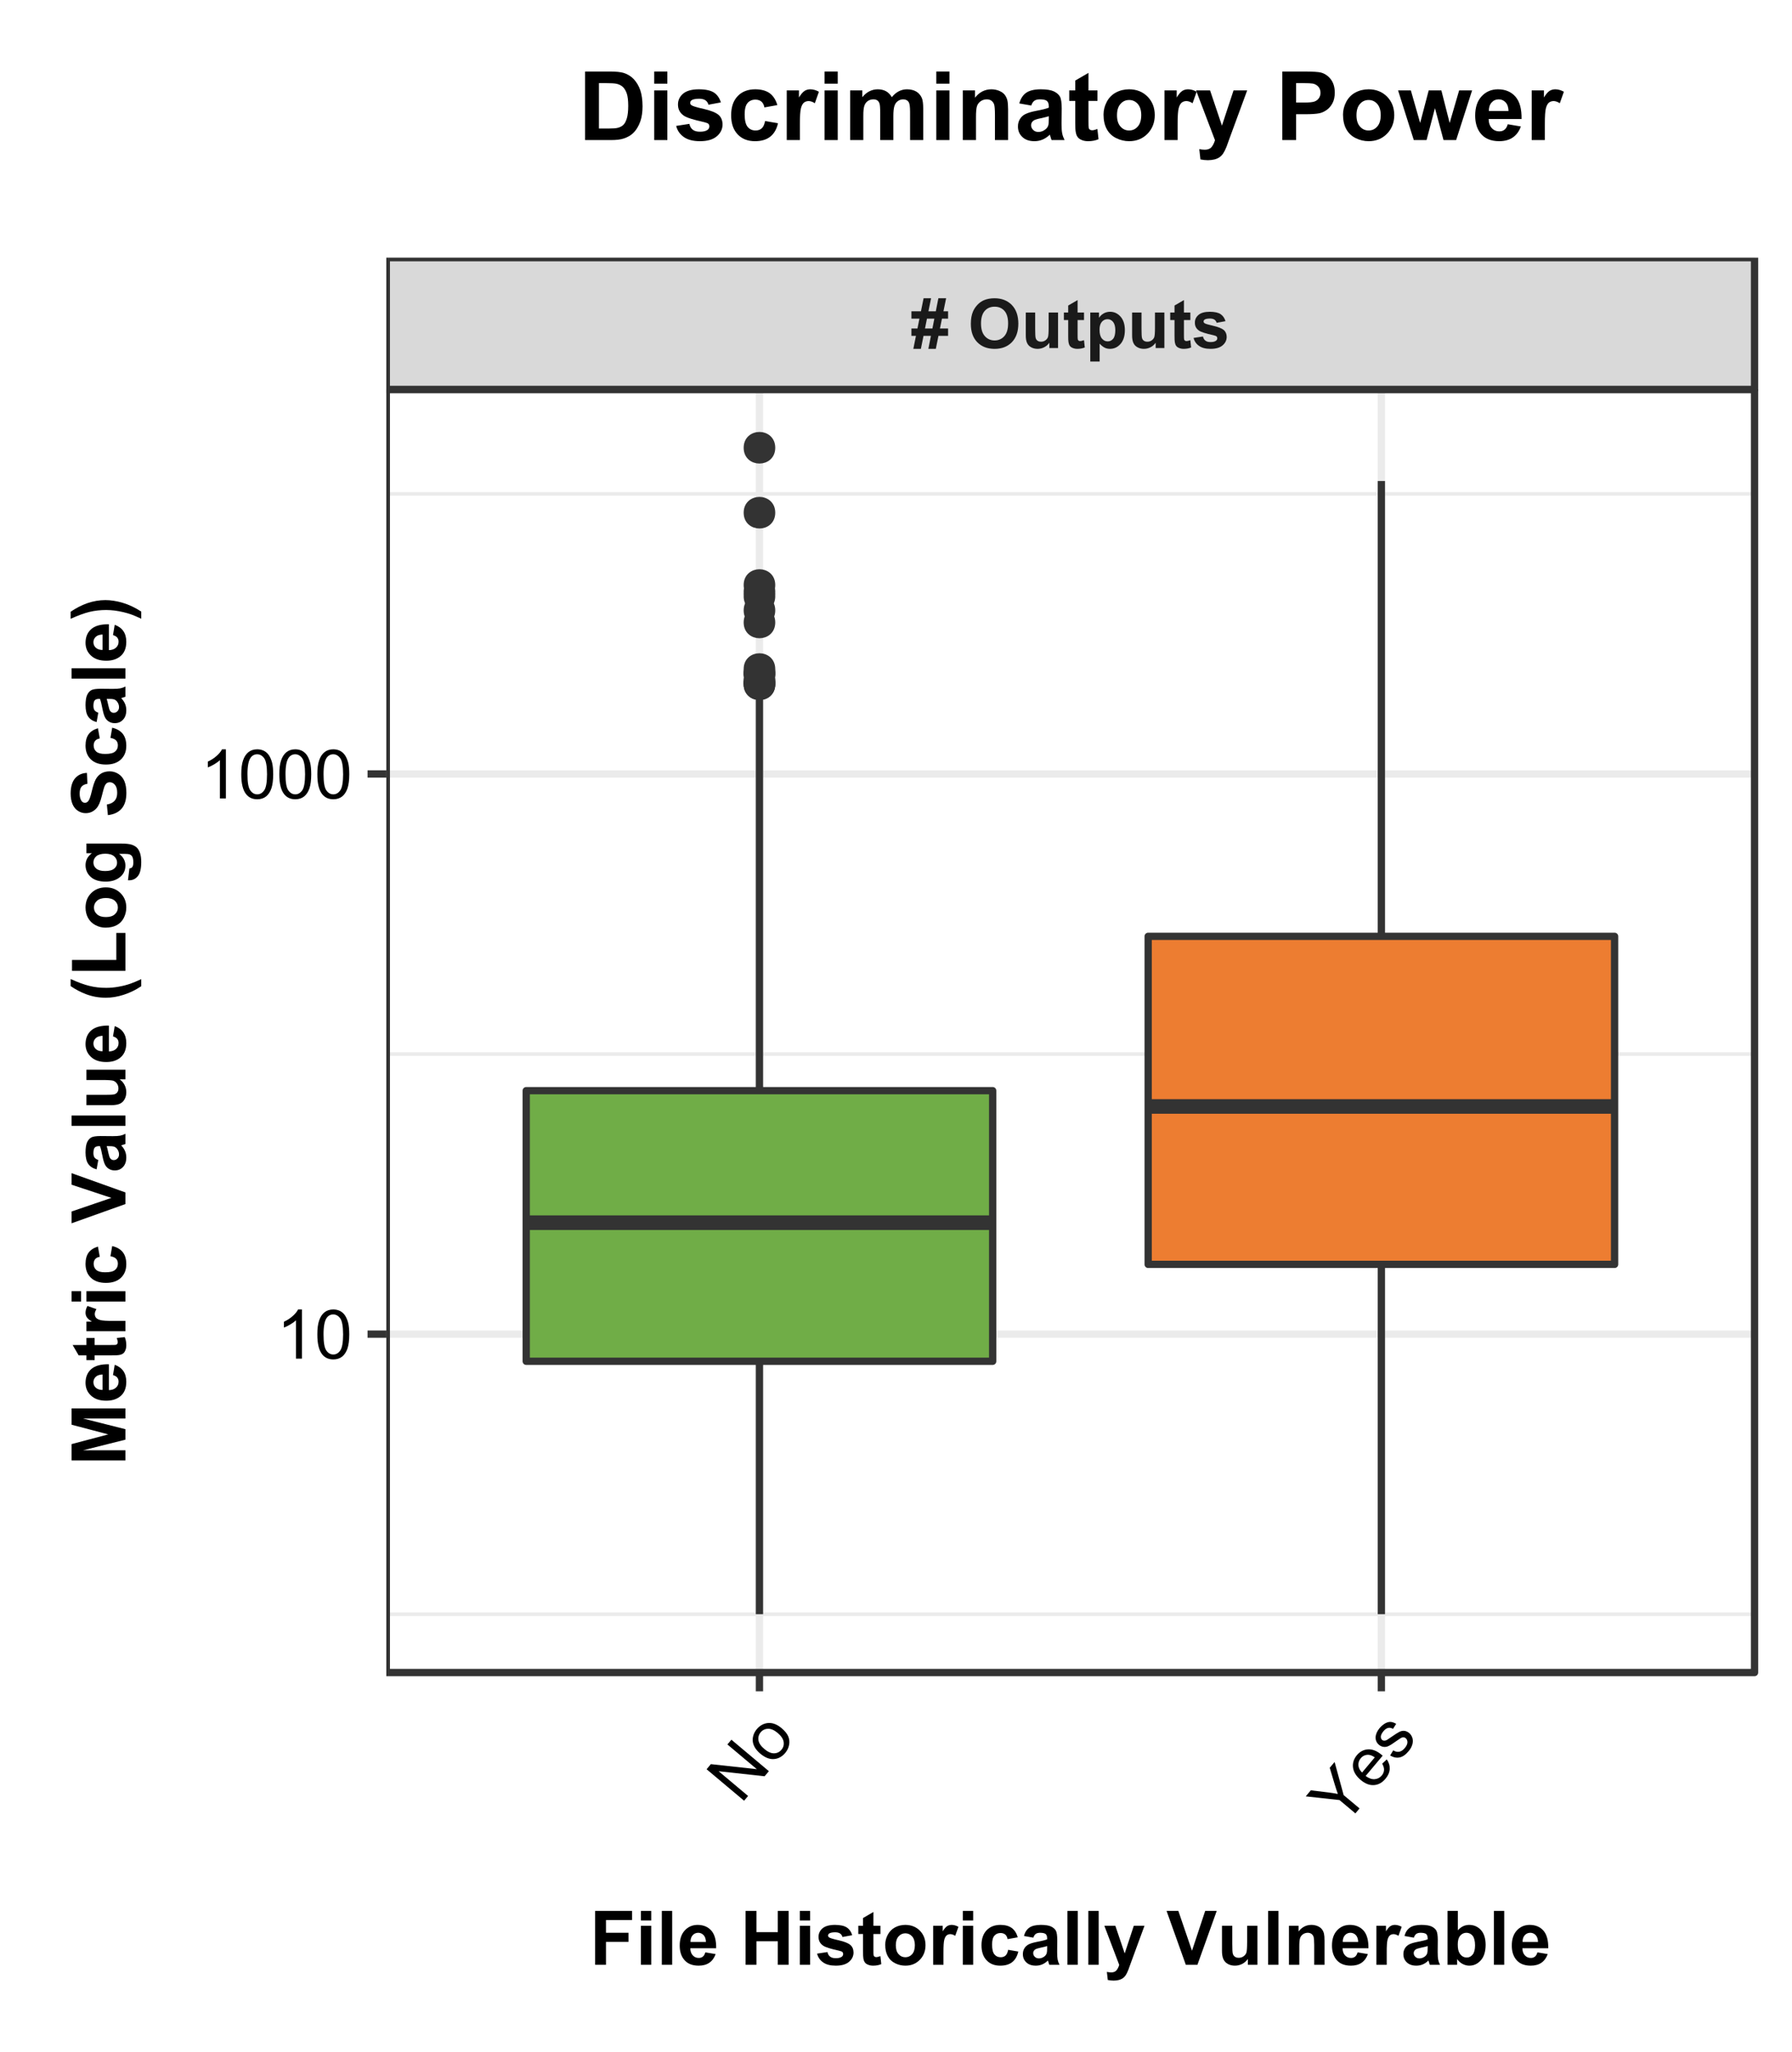 <?xml version="1.0" encoding="UTF-8"?>
<svg xmlns="http://www.w3.org/2000/svg" xmlns:xlink="http://www.w3.org/1999/xlink" width="262pt" height="300pt" viewBox="0 0 262 300" version="1.1">
<defs>
<g>
<symbol overflow="visible" id="glyph0-0">
<path style="stroke:none;" d="M 0.75 -1.781 L 0.086 -1.781 L 0.086 -2.855 L 0.969 -2.855 L 1.258 -4.297 L 0.086 -4.297 L 0.086 -5.375 L 1.48 -5.375 L 1.867 -7.281 L 2.961 -7.281 L 2.574 -5.375 L 3.652 -5.375 L 4.027 -7.281 L 5.16 -7.281 L 4.77 -5.375 L 5.445 -5.375 L 5.445 -4.297 L 4.551 -4.297 L 4.258 -2.855 L 5.445 -2.855 L 5.445 -1.781 L 4.039 -1.781 L 3.652 0.121 L 2.562 0.121 L 2.938 -1.781 L 1.855 -1.781 L 1.469 0.121 L 0.367 0.121 Z M 2.359 -4.297 L 2.07 -2.855 L 3.156 -2.855 L 3.438 -4.297 Z M 2.359 -4.297 "/>
</symbol>
<symbol overflow="visible" id="glyph0-1">
<path style="stroke:none;" d=""/>
</symbol>
<symbol overflow="visible" id="glyph0-2">
<path style="stroke:none;" d="M 0.434 -3.535 C 0.434 -4.262 0.543 -4.875 0.762 -5.371 C 0.926 -5.734 1.148 -6.062 1.43 -6.352 C 1.711 -6.641 2.016 -6.855 2.352 -6.996 C 2.797 -7.184 3.312 -7.277 3.898 -7.281 C 4.945 -7.277 5.789 -6.949 6.426 -6.297 C 7.059 -5.641 7.375 -4.73 7.379 -3.57 C 7.375 -2.41 7.062 -1.508 6.434 -0.855 C 5.805 -0.207 4.965 0.117 3.914 0.121 C 2.852 0.117 2.004 -0.203 1.375 -0.852 C 0.746 -1.5 0.434 -2.395 0.434 -3.535 Z M 1.922 -3.586 C 1.922 -2.773 2.109 -2.156 2.484 -1.738 C 2.859 -1.32 3.332 -1.113 3.91 -1.113 C 4.48 -1.113 4.953 -1.32 5.328 -1.734 C 5.695 -2.148 5.883 -2.77 5.883 -3.602 C 5.883 -4.422 5.703 -5.035 5.344 -5.441 C 4.984 -5.844 4.504 -6.047 3.91 -6.047 C 3.309 -6.047 2.828 -5.84 2.469 -5.434 C 2.102 -5.02 1.922 -4.406 1.922 -3.586 Z M 1.922 -3.586 "/>
</symbol>
<symbol overflow="visible" id="glyph0-3">
<path style="stroke:none;" d="M 4.133 0 L 4.133 -0.777 C 3.938 -0.496 3.691 -0.277 3.387 -0.121 C 3.078 0.039 2.754 0.117 2.414 0.117 C 2.062 0.117 1.746 0.043 1.473 -0.113 C 1.191 -0.262 0.992 -0.477 0.871 -0.758 C 0.746 -1.031 0.684 -1.414 0.688 -1.906 L 0.688 -5.188 L 2.062 -5.188 L 2.062 -2.805 C 2.062 -2.074 2.086 -1.625 2.137 -1.461 C 2.184 -1.293 2.273 -1.164 2.41 -1.07 C 2.543 -0.973 2.715 -0.926 2.922 -0.93 C 3.152 -0.926 3.363 -0.988 3.551 -1.121 C 3.734 -1.246 3.859 -1.406 3.93 -1.598 C 3.996 -1.785 4.031 -2.254 4.031 -3 L 4.031 -5.188 L 5.406 -5.188 L 5.406 0 Z M 4.133 0 "/>
</symbol>
<symbol overflow="visible" id="glyph0-4">
<path style="stroke:none;" d="M 3.094 -5.188 L 3.094 -4.094 L 2.156 -4.094 L 2.156 -2 C 2.156 -1.574 2.164 -1.328 2.184 -1.262 C 2.199 -1.188 2.238 -1.129 2.305 -1.086 C 2.367 -1.039 2.445 -1.02 2.539 -1.02 C 2.664 -1.02 2.848 -1.062 3.09 -1.152 L 3.207 -0.086 C 2.887 0.051 2.527 0.117 2.125 0.117 C 1.875 0.117 1.652 0.078 1.453 -0.008 C 1.254 -0.086 1.105 -0.195 1.016 -0.328 C 0.922 -0.461 0.859 -0.637 0.824 -0.863 C 0.793 -1.02 0.777 -1.344 0.781 -1.832 L 0.781 -4.094 L 0.152 -4.094 L 0.152 -5.188 L 0.781 -5.188 L 0.781 -6.215 L 2.156 -7.016 L 2.156 -5.188 Z M 3.094 -5.188 "/>
</symbol>
<symbol overflow="visible" id="glyph0-5">
<path style="stroke:none;" d="M 0.68 -5.188 L 1.957 -5.188 L 1.957 -4.422 C 2.121 -4.68 2.344 -4.891 2.629 -5.059 C 2.91 -5.219 3.227 -5.301 3.574 -5.305 C 4.176 -5.301 4.684 -5.066 5.105 -4.594 C 5.523 -4.121 5.734 -3.461 5.738 -2.621 C 5.734 -1.754 5.523 -1.082 5.102 -0.602 C 4.676 -0.121 4.164 0.117 3.562 0.117 C 3.273 0.117 3.012 0.062 2.785 -0.055 C 2.551 -0.164 2.309 -0.359 2.051 -0.641 L 2.051 1.973 L 0.68 1.973 Z M 2.035 -2.68 C 2.031 -2.094 2.148 -1.664 2.383 -1.387 C 2.613 -1.109 2.895 -0.973 3.227 -0.973 C 3.543 -0.973 3.809 -1.098 4.023 -1.355 C 4.23 -1.605 4.336 -2.027 4.34 -2.613 C 4.336 -3.156 4.227 -3.559 4.012 -3.824 C 3.793 -4.086 3.523 -4.219 3.203 -4.219 C 2.863 -4.219 2.586 -4.086 2.367 -3.828 C 2.145 -3.566 2.031 -3.184 2.035 -2.68 Z M 2.035 -2.68 "/>
</symbol>
<symbol overflow="visible" id="glyph0-6">
<path style="stroke:none;" d="M 0.234 -1.48 L 1.609 -1.688 C 1.668 -1.422 1.785 -1.219 1.965 -1.082 C 2.141 -0.941 2.395 -0.871 2.719 -0.875 C 3.07 -0.871 3.336 -0.938 3.52 -1.07 C 3.641 -1.16 3.703 -1.281 3.703 -1.438 C 3.703 -1.539 3.668 -1.625 3.602 -1.695 C 3.531 -1.758 3.379 -1.82 3.145 -1.875 C 2.035 -2.117 1.332 -2.34 1.039 -2.543 C 0.625 -2.824 0.422 -3.211 0.426 -3.711 C 0.422 -4.156 0.598 -4.535 0.957 -4.844 C 1.309 -5.148 1.859 -5.301 2.609 -5.305 C 3.312 -5.301 3.84 -5.188 4.188 -4.957 C 4.531 -4.723 4.77 -4.379 4.902 -3.93 L 3.609 -3.691 C 3.551 -3.891 3.445 -4.043 3.293 -4.152 C 3.137 -4.258 2.914 -4.312 2.633 -4.316 C 2.266 -4.312 2.008 -4.262 1.855 -4.164 C 1.75 -4.09 1.699 -3.996 1.699 -3.887 C 1.699 -3.785 1.742 -3.703 1.836 -3.637 C 1.957 -3.543 2.387 -3.414 3.117 -3.25 C 3.848 -3.082 4.355 -2.879 4.648 -2.641 C 4.93 -2.395 5.074 -2.055 5.078 -1.621 C 5.074 -1.141 4.875 -0.73 4.48 -0.395 C 4.082 -0.051 3.496 0.117 2.719 0.117 C 2.012 0.117 1.453 -0.023 1.043 -0.312 C 0.629 -0.594 0.359 -0.984 0.234 -1.48 Z M 0.234 -1.48 "/>
</symbol>
<symbol overflow="visible" id="glyph1-0">
<path style="stroke:none;" d="M 0.488 -0.582 L -4.992 -5.184 L -4.371 -5.93 L 2.352 -5.195 L -1.953 -8.809 L -1.367 -9.504 L 4.113 -4.902 L 3.488 -4.16 L -3.234 -4.895 L 1.074 -1.277 Z M 0.488 -0.582 "/>
</symbol>
<symbol overflow="visible" id="glyph1-1">
<path style="stroke:none;" d="M -1.773 -1.922 C -2.504 -2.539 -2.879 -3.199 -2.895 -3.906 C -2.898 -4.492 -2.695 -5.031 -2.285 -5.527 C -1.824 -6.066 -1.27 -6.363 -0.625 -6.414 C 0.023 -6.457 0.66 -6.215 1.293 -5.691 C 1.805 -5.258 2.145 -4.844 2.309 -4.445 C 2.473 -4.043 2.512 -3.629 2.426 -3.203 C 2.34 -2.773 2.152 -2.387 1.867 -2.043 C 1.398 -1.484 0.844 -1.184 0.199 -1.141 C -0.441 -1.098 -1.098 -1.359 -1.773 -1.922 Z M -1.191 -2.613 C -0.68 -2.184 -0.211 -1.973 0.23 -1.984 C 0.668 -1.992 1.031 -2.168 1.312 -2.508 C 1.594 -2.84 1.699 -3.223 1.629 -3.66 C 1.559 -4.094 1.262 -4.531 0.746 -4.969 C 0.254 -5.379 -0.207 -5.578 -0.648 -5.57 C -1.09 -5.559 -1.449 -5.387 -1.727 -5.059 C -2.008 -4.719 -2.117 -4.336 -2.055 -3.902 C -1.988 -3.469 -1.699 -3.039 -1.191 -2.613 Z M -1.191 -2.613 "/>
</symbol>
<symbol overflow="visible" id="glyph1-2">
<path style="stroke:none;" d="M 1.793 -2.137 L -0.531 -4.086 L -5.465 -4.625 L -4.723 -5.508 L -2.164 -5.199 C -1.684 -5.137 -1.219 -5.066 -0.77 -4.98 C -0.914 -5.383 -1.07 -5.852 -1.234 -6.391 L -1.957 -8.805 L -1.246 -9.652 L 0.078 -4.809 L 2.402 -2.863 Z M 1.793 -2.137 "/>
</symbol>
<symbol overflow="visible" id="glyph1-3">
<path style="stroke:none;" d="M 1.426 -4.297 L 2.098 -4.922 C 2.41 -4.469 2.551 -4 2.527 -3.516 C 2.5 -3.031 2.297 -2.559 1.914 -2.098 C 1.426 -1.516 0.859 -1.203 0.215 -1.164 C -0.43 -1.121 -1.07 -1.371 -1.719 -1.918 C -2.383 -2.477 -2.758 -3.086 -2.84 -3.742 C -2.918 -4.395 -2.727 -4.996 -2.27 -5.543 C -1.82 -6.074 -1.277 -6.355 -0.633 -6.391 C 0.008 -6.422 0.656 -6.164 1.312 -5.617 C 1.352 -5.582 1.41 -5.531 1.492 -5.461 L -0.996 -2.5 C -0.535 -2.156 -0.098 -2 0.316 -2.027 C 0.734 -2.055 1.082 -2.234 1.363 -2.566 C 1.566 -2.812 1.676 -3.074 1.695 -3.359 C 1.711 -3.641 1.621 -3.953 1.426 -4.297 Z M -1.516 -3 L 0.344 -5.219 C -0.016 -5.465 -0.336 -5.59 -0.621 -5.594 C -1.059 -5.598 -1.422 -5.43 -1.711 -5.086 C -1.969 -4.777 -2.082 -4.43 -2.051 -4.047 C -2.02 -3.66 -1.84 -3.312 -1.516 -3 Z M -1.516 -3 "/>
</symbol>
<symbol overflow="visible" id="glyph1-4">
<path style="stroke:none;" d="M -0.988 -1.23 L -0.535 -1.984 C -0.23 -1.793 0.059 -1.727 0.34 -1.781 C 0.625 -1.832 0.895 -2.012 1.156 -2.32 C 1.41 -2.625 1.539 -2.906 1.543 -3.164 C 1.539 -3.422 1.457 -3.621 1.289 -3.762 C 1.137 -3.887 0.961 -3.922 0.766 -3.867 C 0.625 -3.82 0.359 -3.652 -0.043 -3.367 C -0.578 -2.977 -0.973 -2.727 -1.227 -2.613 C -1.473 -2.496 -1.719 -2.457 -1.965 -2.496 C -2.207 -2.531 -2.43 -2.629 -2.625 -2.797 C -2.801 -2.941 -2.93 -3.121 -3.016 -3.328 C -3.098 -3.535 -3.129 -3.75 -3.113 -3.977 C -3.098 -4.145 -3.043 -4.344 -2.949 -4.57 C -2.848 -4.797 -2.715 -5.012 -2.543 -5.219 C -2.281 -5.527 -2.004 -5.762 -1.719 -5.926 C -1.43 -6.082 -1.164 -6.156 -0.918 -6.141 C -0.668 -6.125 -0.398 -6.031 -0.105 -5.859 L -0.57 -5.125 C -0.797 -5.262 -1.031 -5.309 -1.266 -5.266 C -1.5 -5.215 -1.727 -5.062 -1.949 -4.805 C -2.203 -4.492 -2.336 -4.227 -2.348 -4.012 C -2.355 -3.789 -2.293 -3.621 -2.156 -3.512 C -2.07 -3.434 -1.969 -3.398 -1.852 -3.398 C -1.734 -3.391 -1.602 -3.426 -1.457 -3.504 C -1.375 -3.551 -1.152 -3.699 -0.785 -3.957 C -0.262 -4.32 0.121 -4.566 0.363 -4.688 C 0.602 -4.809 0.84 -4.855 1.086 -4.836 C 1.328 -4.809 1.566 -4.703 1.801 -4.516 C 2.02 -4.324 2.176 -4.082 2.27 -3.785 C 2.355 -3.488 2.352 -3.168 2.254 -2.832 C 2.152 -2.488 1.973 -2.164 1.711 -1.859 C 1.277 -1.34 0.84 -1.039 0.398 -0.949 C -0.039 -0.855 -0.5 -0.949 -0.988 -1.23 Z M -0.988 -1.23 "/>
</symbol>
<symbol overflow="visible" id="glyph2-0">
<path style="stroke:none;" d="M 3.727 0 L 2.848 0 L 2.848 -5.602 C 2.637 -5.398 2.359 -5.195 2.016 -4.992 C 1.672 -4.789 1.363 -4.637 1.09 -4.539 L 1.09 -5.391 C 1.582 -5.621 2.012 -5.898 2.379 -6.23 C 2.746 -6.555 3.004 -6.875 3.16 -7.188 L 3.727 -7.188 Z M 3.727 0 "/>
</symbol>
<symbol overflow="visible" id="glyph2-1">
<path style="stroke:none;" d="M 0.414 -3.531 C 0.41 -4.375 0.496 -5.055 0.676 -5.574 C 0.848 -6.086 1.109 -6.484 1.453 -6.766 C 1.797 -7.043 2.227 -7.184 2.75 -7.188 C 3.129 -7.184 3.465 -7.105 3.758 -6.953 C 4.047 -6.797 4.289 -6.574 4.477 -6.285 C 4.664 -5.992 4.812 -5.637 4.922 -5.223 C 5.027 -4.801 5.078 -4.238 5.082 -3.531 C 5.078 -2.688 4.992 -2.008 4.824 -1.496 C 4.648 -0.977 4.391 -0.578 4.051 -0.301 C 3.703 -0.02 3.27 0.117 2.75 0.121 C 2.055 0.117 1.516 -0.129 1.125 -0.621 C 0.648 -1.215 0.41 -2.184 0.414 -3.531 Z M 1.32 -3.531 C 1.316 -2.352 1.453 -1.57 1.73 -1.184 C 2.004 -0.793 2.344 -0.598 2.75 -0.602 C 3.148 -0.598 3.488 -0.793 3.766 -1.188 C 4.039 -1.574 4.176 -2.355 4.18 -3.531 C 4.176 -4.707 4.039 -5.488 3.766 -5.879 C 3.488 -6.262 3.145 -6.457 2.738 -6.461 C 2.332 -6.457 2.012 -6.285 1.773 -5.945 C 1.469 -5.508 1.316 -4.703 1.32 -3.531 Z M 1.32 -3.531 "/>
</symbol>
<symbol overflow="visible" id="glyph3-0">
<path style="stroke:none;" d="M 0.812 0 L 0.812 -7.875 L 6.211 -7.875 L 6.211 -6.543 L 2.402 -6.543 L 2.402 -4.68 L 5.688 -4.68 L 5.688 -3.348 L 2.402 -3.348 L 2.402 0 Z M 0.812 0 "/>
</symbol>
<symbol overflow="visible" id="glyph3-1">
<path style="stroke:none;" d="M 0.789 -6.477 L 0.789 -7.875 L 2.297 -7.875 L 2.297 -6.477 Z M 0.789 0 L 0.789 -5.703 L 2.297 -5.703 L 2.297 0 Z M 0.789 0 "/>
</symbol>
<symbol overflow="visible" id="glyph3-2">
<path style="stroke:none;" d="M 0.789 0 L 0.789 -7.875 L 2.297 -7.875 L 2.297 0 Z M 0.789 0 "/>
</symbol>
<symbol overflow="visible" id="glyph3-3">
<path style="stroke:none;" d="M 4.094 -1.816 L 5.598 -1.562 C 5.398 -1.008 5.094 -0.586 4.68 -0.301 C 4.262 -0.012 3.742 0.129 3.117 0.129 C 2.125 0.129 1.391 -0.195 0.914 -0.844 C 0.535 -1.359 0.344 -2.012 0.348 -2.809 C 0.344 -3.75 0.594 -4.492 1.09 -5.027 C 1.582 -5.562 2.207 -5.828 2.965 -5.832 C 3.812 -5.828 4.48 -5.551 4.973 -4.992 C 5.461 -4.43 5.695 -3.57 5.676 -2.418 L 1.895 -2.418 C 1.902 -1.969 2.027 -1.621 2.262 -1.371 C 2.492 -1.121 2.781 -0.996 3.133 -1 C 3.363 -0.996 3.562 -1.059 3.727 -1.191 C 3.887 -1.316 4.008 -1.527 4.094 -1.816 Z M 4.18 -3.34 C 4.164 -3.777 4.051 -4.109 3.84 -4.336 C 3.621 -4.562 3.359 -4.676 3.055 -4.68 C 2.723 -4.676 2.453 -4.555 2.238 -4.32 C 2.023 -4.074 1.918 -3.75 1.922 -3.34 Z M 4.18 -3.34 "/>
</symbol>
<symbol overflow="visible" id="glyph3-4">
<path style="stroke:none;" d=""/>
</symbol>
<symbol overflow="visible" id="glyph3-5">
<path style="stroke:none;" d="M 0.805 0 L 0.805 -7.875 L 2.395 -7.875 L 2.395 -4.773 L 5.512 -4.773 L 5.512 -7.875 L 7.102 -7.875 L 7.102 0 L 5.512 0 L 5.512 -3.441 L 2.395 -3.441 L 2.395 0 Z M 0.805 0 "/>
</symbol>
<symbol overflow="visible" id="glyph3-6">
<path style="stroke:none;" d="M 0.258 -1.629 L 1.773 -1.859 C 1.832 -1.562 1.961 -1.34 2.164 -1.188 C 2.359 -1.035 2.637 -0.961 2.992 -0.961 C 3.379 -0.961 3.672 -1.031 3.871 -1.176 C 4 -1.273 4.066 -1.406 4.07 -1.578 C 4.066 -1.688 4.031 -1.785 3.965 -1.863 C 3.887 -1.934 3.719 -2 3.461 -2.062 C 2.238 -2.328 1.465 -2.57 1.145 -2.797 C 0.691 -3.102 0.469 -3.531 0.469 -4.082 C 0.469 -4.574 0.66 -4.988 1.051 -5.328 C 1.438 -5.66 2.043 -5.828 2.867 -5.832 C 3.645 -5.828 4.227 -5.703 4.609 -5.449 C 4.988 -5.195 5.25 -4.82 5.391 -4.324 L 3.969 -4.062 C 3.906 -4.281 3.793 -4.453 3.621 -4.57 C 3.449 -4.688 3.207 -4.746 2.895 -4.75 C 2.496 -4.746 2.211 -4.691 2.039 -4.582 C 1.922 -4.504 1.863 -4.398 1.867 -4.273 C 1.863 -4.164 1.914 -4.074 2.02 -4 C 2.152 -3.898 2.621 -3.758 3.43 -3.578 C 4.23 -3.395 4.793 -3.172 5.113 -2.906 C 5.426 -2.637 5.582 -2.262 5.586 -1.781 C 5.582 -1.258 5.363 -0.809 4.93 -0.434 C 4.488 -0.059 3.844 0.129 2.992 0.129 C 2.215 0.129 1.602 -0.027 1.148 -0.344 C 0.695 -0.656 0.398 -1.086 0.258 -1.629 Z M 0.258 -1.629 "/>
</symbol>
<symbol overflow="visible" id="glyph3-7">
<path style="stroke:none;" d="M 3.406 -5.703 L 3.406 -4.5 L 2.375 -4.5 L 2.375 -2.203 C 2.371 -1.734 2.383 -1.461 2.402 -1.387 C 2.422 -1.309 2.465 -1.246 2.535 -1.195 C 2.602 -1.145 2.688 -1.117 2.793 -1.121 C 2.93 -1.117 3.133 -1.168 3.398 -1.266 L 3.527 -0.098 C 3.176 0.055 2.777 0.129 2.336 0.129 C 2.062 0.129 1.816 0.086 1.602 -0.008 C 1.379 -0.094 1.219 -0.211 1.121 -0.359 C 1.016 -0.5 0.945 -0.699 0.906 -0.949 C 0.871 -1.125 0.855 -1.48 0.859 -2.016 L 0.859 -4.5 L 0.168 -4.5 L 0.168 -5.703 L 0.859 -5.703 L 0.859 -6.836 L 2.375 -7.719 L 2.375 -5.703 Z M 3.406 -5.703 "/>
</symbol>
<symbol overflow="visible" id="glyph3-8">
<path style="stroke:none;" d="M 0.441 -2.934 C 0.438 -3.43 0.562 -3.914 0.809 -4.387 C 1.055 -4.855 1.402 -5.215 1.859 -5.461 C 2.309 -5.707 2.816 -5.828 3.379 -5.832 C 4.238 -5.828 4.945 -5.551 5.5 -4.992 C 6.051 -4.43 6.328 -3.719 6.328 -2.867 C 6.328 -2 6.047 -1.285 5.492 -0.723 C 4.93 -0.152 4.23 0.129 3.391 0.129 C 2.863 0.129 2.363 0.012 1.891 -0.223 C 1.414 -0.457 1.055 -0.801 0.809 -1.262 C 0.562 -1.715 0.438 -2.273 0.441 -2.934 Z M 1.988 -2.852 C 1.984 -2.285 2.121 -1.852 2.391 -1.551 C 2.656 -1.25 2.984 -1.102 3.383 -1.102 C 3.773 -1.102 4.105 -1.25 4.375 -1.551 C 4.637 -1.852 4.77 -2.289 4.773 -2.863 C 4.77 -3.418 4.637 -3.848 4.375 -4.148 C 4.105 -4.449 3.773 -4.598 3.383 -4.602 C 2.984 -4.598 2.656 -4.449 2.391 -4.148 C 2.121 -3.848 1.984 -3.414 1.988 -2.852 Z M 1.988 -2.852 "/>
</symbol>
<symbol overflow="visible" id="glyph3-9">
<path style="stroke:none;" d="M 2.234 0 L 0.727 0 L 0.727 -5.703 L 2.125 -5.703 L 2.125 -4.895 C 2.363 -5.273 2.578 -5.527 2.773 -5.648 C 2.961 -5.77 3.18 -5.828 3.426 -5.832 C 3.766 -5.828 4.098 -5.734 4.422 -5.547 L 3.953 -4.234 C 3.695 -4.395 3.457 -4.477 3.242 -4.48 C 3.027 -4.477 2.852 -4.418 2.707 -4.305 C 2.559 -4.184 2.441 -3.973 2.359 -3.672 C 2.273 -3.367 2.23 -2.73 2.234 -1.762 Z M 2.234 0 "/>
</symbol>
<symbol overflow="visible" id="glyph3-10">
<path style="stroke:none;" d="M 5.762 -4.016 L 4.273 -3.75 C 4.219 -4.047 4.105 -4.27 3.934 -4.418 C 3.754 -4.566 3.523 -4.641 3.242 -4.645 C 2.863 -4.641 2.566 -4.512 2.344 -4.254 C 2.117 -3.996 2.004 -3.562 2.008 -2.953 C 2.004 -2.273 2.117 -1.793 2.348 -1.52 C 2.574 -1.238 2.879 -1.102 3.266 -1.102 C 3.547 -1.102 3.781 -1.18 3.969 -1.344 C 4.148 -1.504 4.277 -1.785 4.355 -2.188 L 5.84 -1.934 C 5.684 -1.254 5.387 -0.738 4.953 -0.391 C 4.512 -0.043 3.926 0.129 3.195 0.129 C 2.359 0.129 1.695 -0.133 1.199 -0.66 C 0.703 -1.184 0.457 -1.914 0.457 -2.848 C 0.457 -3.785 0.703 -4.516 1.203 -5.043 C 1.695 -5.566 2.371 -5.828 3.223 -5.832 C 3.918 -5.828 4.469 -5.68 4.879 -5.383 C 5.289 -5.082 5.582 -4.625 5.762 -4.016 Z M 5.762 -4.016 "/>
</symbol>
<symbol overflow="visible" id="glyph3-11">
<path style="stroke:none;" d="M 1.918 -3.965 L 0.547 -4.211 C 0.695 -4.762 0.961 -5.168 1.34 -5.434 C 1.715 -5.695 2.273 -5.828 3.02 -5.832 C 3.688 -5.828 4.188 -5.75 4.52 -5.594 C 4.848 -5.434 5.082 -5.23 5.215 -4.984 C 5.348 -4.738 5.414 -4.289 5.418 -3.637 L 5.402 -1.875 C 5.402 -1.371 5.426 -1 5.473 -0.762 C 5.52 -0.523 5.609 -0.27 5.746 0 L 4.254 0 C 4.215 -0.098 4.164 -0.246 4.109 -0.445 C 4.078 -0.531 4.062 -0.59 4.055 -0.625 C 3.797 -0.371 3.52 -0.184 3.227 -0.059 C 2.934 0.066 2.621 0.129 2.289 0.129 C 1.699 0.129 1.234 -0.027 0.898 -0.348 C 0.555 -0.664 0.387 -1.07 0.391 -1.559 C 0.387 -1.879 0.465 -2.164 0.621 -2.418 C 0.777 -2.668 0.992 -2.863 1.27 -3 C 1.547 -3.133 1.945 -3.25 2.469 -3.352 C 3.172 -3.484 3.664 -3.605 3.938 -3.723 L 3.938 -3.871 C 3.938 -4.16 3.863 -4.367 3.723 -4.492 C 3.574 -4.613 3.305 -4.676 2.91 -4.68 C 2.641 -4.676 2.43 -4.621 2.281 -4.52 C 2.129 -4.41 2.008 -4.227 1.918 -3.965 Z M 3.938 -2.738 C 3.742 -2.668 3.434 -2.594 3.02 -2.508 C 2.598 -2.418 2.324 -2.328 2.195 -2.246 C 1.996 -2.102 1.898 -1.926 1.902 -1.715 C 1.898 -1.5 1.977 -1.316 2.137 -1.164 C 2.293 -1.008 2.492 -0.93 2.738 -0.934 C 3.008 -0.93 3.27 -1.02 3.52 -1.203 C 3.699 -1.336 3.82 -1.504 3.879 -1.703 C 3.918 -1.828 3.938 -2.074 3.938 -2.438 Z M 3.938 -2.738 "/>
</symbol>
<symbol overflow="visible" id="glyph3-12">
<path style="stroke:none;" d="M 0.074 -5.703 L 1.68 -5.703 L 3.047 -1.656 L 4.379 -5.703 L 5.941 -5.703 L 3.926 -0.215 L 3.566 0.777 C 3.43 1.109 3.305 1.363 3.188 1.539 C 3.066 1.715 2.926 1.859 2.773 1.969 C 2.613 2.078 2.422 2.16 2.199 2.223 C 1.969 2.281 1.715 2.312 1.43 2.316 C 1.137 2.312 0.852 2.281 0.574 2.223 L 0.441 1.043 C 0.676 1.09 0.891 1.113 1.078 1.113 C 1.43 1.113 1.688 1.008 1.855 0.801 C 2.023 0.594 2.152 0.332 2.246 0.016 Z M 0.074 -5.703 "/>
</symbol>
<symbol overflow="visible" id="glyph3-13">
<path style="stroke:none;" d="M 2.809 0 L -0.004 -7.875 L 1.719 -7.875 L 3.711 -2.047 L 5.641 -7.875 L 7.328 -7.875 L 4.508 0 Z M 2.809 0 "/>
</symbol>
<symbol overflow="visible" id="glyph3-14">
<path style="stroke:none;" d="M 4.543 0 L 4.543 -0.855 C 4.332 -0.551 4.062 -0.309 3.727 -0.133 C 3.387 0.043 3.027 0.129 2.652 0.129 C 2.266 0.129 1.922 0.047 1.621 -0.121 C 1.312 -0.289 1.094 -0.527 0.961 -0.832 C 0.824 -1.137 0.754 -1.555 0.758 -2.094 L 0.758 -5.703 L 2.266 -5.703 L 2.266 -3.082 C 2.262 -2.277 2.289 -1.785 2.348 -1.605 C 2.402 -1.426 2.504 -1.281 2.652 -1.176 C 2.797 -1.07 2.984 -1.02 3.211 -1.02 C 3.469 -1.02 3.699 -1.09 3.902 -1.23 C 4.105 -1.371 4.246 -1.547 4.324 -1.758 C 4.398 -1.969 4.434 -2.48 4.438 -3.297 L 4.438 -5.703 L 5.945 -5.703 L 5.945 0 Z M 4.543 0 "/>
</symbol>
<symbol overflow="visible" id="glyph3-15">
<path style="stroke:none;" d="M 5.977 0 L 4.469 0 L 4.469 -2.91 C 4.465 -3.523 4.434 -3.922 4.371 -4.105 C 4.305 -4.285 4.199 -4.426 4.055 -4.527 C 3.91 -4.625 3.734 -4.676 3.535 -4.68 C 3.27 -4.676 3.035 -4.605 2.828 -4.465 C 2.621 -4.32 2.48 -4.129 2.402 -3.895 C 2.324 -3.656 2.285 -3.219 2.289 -2.582 L 2.289 0 L 0.777 0 L 0.777 -5.703 L 2.18 -5.703 L 2.18 -4.867 C 2.676 -5.508 3.301 -5.828 4.062 -5.832 C 4.391 -5.828 4.695 -5.77 4.973 -5.652 C 5.246 -5.531 5.453 -5.379 5.598 -5.191 C 5.738 -5.004 5.84 -4.793 5.895 -4.559 C 5.949 -4.324 5.977 -3.984 5.977 -3.547 Z M 5.977 0 "/>
</symbol>
<symbol overflow="visible" id="glyph3-16">
<path style="stroke:none;" d="M 0.727 0 L 0.727 -7.875 L 2.234 -7.875 L 2.234 -5.039 C 2.695 -5.566 3.25 -5.828 3.891 -5.832 C 4.582 -5.828 5.156 -5.578 5.613 -5.078 C 6.066 -4.574 6.293 -3.852 6.297 -2.91 C 6.293 -1.934 6.059 -1.184 5.598 -0.66 C 5.129 -0.133 4.566 0.129 3.91 0.129 C 3.582 0.129 3.262 0.051 2.945 -0.113 C 2.625 -0.273 2.352 -0.516 2.125 -0.836 L 2.125 0 Z M 2.223 -2.977 C 2.219 -2.383 2.312 -1.945 2.504 -1.664 C 2.762 -1.262 3.109 -1.059 3.547 -1.062 C 3.875 -1.059 4.16 -1.203 4.395 -1.488 C 4.629 -1.773 4.746 -2.223 4.75 -2.836 C 4.746 -3.484 4.629 -3.953 4.395 -4.246 C 4.156 -4.531 3.852 -4.676 3.484 -4.68 C 3.121 -4.676 2.82 -4.535 2.582 -4.258 C 2.34 -3.973 2.219 -3.547 2.223 -2.977 Z M 2.223 -2.977 "/>
</symbol>
<symbol overflow="visible" id="glyph4-0">
<path style="stroke:none;" d="M 0 -0.777 L -7.875 -0.777 L -7.875 -3.16 L -2.504 -4.586 L -7.875 -6 L -7.875 -8.383 L 0 -8.383 L 0 -6.906 L -6.199 -6.906 L 0 -5.344 L 0 -3.812 L -6.199 -2.258 L 0 -2.258 Z M 0 -0.777 "/>
</symbol>
<symbol overflow="visible" id="glyph4-1">
<path style="stroke:none;" d="M -1.816 -4.094 L -1.562 -5.598 C -1.008 -5.398 -0.586 -5.094 -0.301 -4.68 C -0.012 -4.262 0.129 -3.742 0.129 -3.117 C 0.129 -2.125 -0.195 -1.391 -0.844 -0.914 C -1.359 -0.535 -2.012 -0.344 -2.809 -0.348 C -3.75 -0.344 -4.492 -0.594 -5.027 -1.09 C -5.562 -1.582 -5.828 -2.207 -5.832 -2.965 C -5.828 -3.812 -5.551 -4.48 -4.992 -4.973 C -4.43 -5.461 -3.57 -5.695 -2.418 -5.676 L -2.418 -1.895 C -1.969 -1.902 -1.621 -2.027 -1.371 -2.262 C -1.121 -2.492 -0.996 -2.781 -1 -3.133 C -0.996 -3.363 -1.059 -3.562 -1.191 -3.727 C -1.316 -3.887 -1.527 -4.008 -1.816 -4.094 Z M -3.34 -4.18 C -3.777 -4.164 -4.109 -4.051 -4.336 -3.84 C -4.562 -3.621 -4.676 -3.359 -4.68 -3.055 C -4.676 -2.723 -4.555 -2.453 -4.32 -2.238 C -4.074 -2.023 -3.75 -1.918 -3.34 -1.922 Z M -3.34 -4.18 "/>
</symbol>
<symbol overflow="visible" id="glyph4-2">
<path style="stroke:none;" d="M -5.703 -3.406 L -4.5 -3.406 L -4.5 -2.375 L -2.203 -2.375 C -1.734 -2.371 -1.461 -2.383 -1.387 -2.402 C -1.309 -2.422 -1.246 -2.465 -1.195 -2.535 C -1.145 -2.602 -1.117 -2.688 -1.121 -2.793 C -1.117 -2.93 -1.168 -3.133 -1.266 -3.398 L -0.098 -3.527 C 0.055 -3.176 0.129 -2.777 0.129 -2.336 C 0.129 -2.062 0.086 -1.816 -0.008 -1.602 C -0.094 -1.379 -0.211 -1.219 -0.359 -1.121 C -0.5 -1.016 -0.699 -0.945 -0.949 -0.906 C -1.125 -0.871 -1.48 -0.855 -2.016 -0.859 L -4.5 -0.859 L -4.5 -0.168 L -5.703 -0.168 L -5.703 -0.859 L -6.836 -0.859 L -7.719 -2.375 L -5.703 -2.375 Z M -5.703 -3.406 "/>
</symbol>
<symbol overflow="visible" id="glyph4-3">
<path style="stroke:none;" d="M 0 -2.234 L 0 -0.727 L -5.703 -0.727 L -5.703 -2.129 L -4.895 -2.129 C -5.273 -2.363 -5.527 -2.578 -5.648 -2.773 C -5.77 -2.961 -5.828 -3.18 -5.832 -3.426 C -5.828 -3.766 -5.734 -4.098 -5.547 -4.422 L -4.234 -3.953 C -4.395 -3.695 -4.477 -3.461 -4.48 -3.246 C -4.477 -3.031 -4.418 -2.852 -4.305 -2.707 C -4.184 -2.559 -3.973 -2.441 -3.672 -2.359 C -3.367 -2.273 -2.73 -2.23 -1.762 -2.234 Z M 0 -2.234 "/>
</symbol>
<symbol overflow="visible" id="glyph4-4">
<path style="stroke:none;" d="M -6.477 -0.789 L -7.875 -0.789 L -7.875 -2.301 L -6.477 -2.301 Z M 0 -0.789 L -5.703 -0.789 L -5.703 -2.301 L 0 -2.297 Z M 0 -0.789 "/>
</symbol>
<symbol overflow="visible" id="glyph4-5">
<path style="stroke:none;" d="M -4.016 -5.762 L -3.75 -4.273 C -4.047 -4.219 -4.27 -4.105 -4.418 -3.934 C -4.566 -3.754 -4.641 -3.527 -4.645 -3.246 C -4.641 -2.867 -4.512 -2.566 -4.254 -2.344 C -3.996 -2.117 -3.562 -2.004 -2.953 -2.008 C -2.273 -2.004 -1.793 -2.117 -1.52 -2.348 C -1.238 -2.574 -1.102 -2.879 -1.102 -3.266 C -1.102 -3.547 -1.18 -3.781 -1.344 -3.969 C -1.504 -4.148 -1.785 -4.277 -2.188 -4.355 L -1.934 -5.84 C -1.254 -5.684 -0.738 -5.387 -0.391 -4.953 C -0.043 -4.512 0.129 -3.926 0.129 -3.195 C 0.129 -2.359 -0.133 -1.695 -0.66 -1.199 C -1.184 -0.703 -1.914 -0.457 -2.848 -0.457 C -3.785 -0.457 -4.516 -0.703 -5.043 -1.203 C -5.566 -1.695 -5.828 -2.371 -5.832 -3.223 C -5.828 -3.918 -5.68 -4.469 -5.383 -4.879 C -5.082 -5.289 -4.625 -5.582 -4.016 -5.762 Z M -4.016 -5.762 "/>
</symbol>
<symbol overflow="visible" id="glyph4-6">
<path style="stroke:none;" d=""/>
</symbol>
<symbol overflow="visible" id="glyph4-7">
<path style="stroke:none;" d="M 0 -2.809 L -7.875 0.004 L -7.875 -1.719 L -2.047 -3.711 L -7.875 -5.641 L -7.875 -7.328 L 0 -4.508 Z M 0 -2.809 "/>
</symbol>
<symbol overflow="visible" id="glyph4-8">
<path style="stroke:none;" d="M -3.965 -1.918 L -4.211 -0.547 C -4.762 -0.695 -5.168 -0.961 -5.434 -1.34 C -5.695 -1.715 -5.828 -2.273 -5.832 -3.02 C -5.828 -3.688 -5.75 -4.188 -5.594 -4.52 C -5.434 -4.848 -5.23 -5.082 -4.984 -5.215 C -4.738 -5.348 -4.289 -5.414 -3.637 -5.418 L -1.875 -5.402 C -1.371 -5.402 -1 -5.426 -0.762 -5.473 C -0.523 -5.52 -0.27 -5.609 0 -5.746 L 0 -4.254 C -0.098 -4.215 -0.246 -4.164 -0.445 -4.109 C -0.531 -4.078 -0.59 -4.062 -0.621 -4.055 C -0.371 -3.797 -0.184 -3.52 -0.059 -3.227 C 0.066 -2.934 0.129 -2.621 0.129 -2.289 C 0.129 -1.699 -0.027 -1.234 -0.348 -0.898 C -0.664 -0.555 -1.07 -0.387 -1.559 -0.391 C -1.879 -0.387 -2.164 -0.465 -2.418 -0.621 C -2.668 -0.777 -2.863 -0.992 -3 -1.27 C -3.133 -1.547 -3.25 -1.945 -3.352 -2.469 C -3.484 -3.172 -3.605 -3.664 -3.723 -3.938 L -3.871 -3.938 C -4.16 -3.938 -4.367 -3.863 -4.492 -3.723 C -4.613 -3.574 -4.676 -3.305 -4.68 -2.91 C -4.676 -2.641 -4.621 -2.43 -4.52 -2.281 C -4.41 -2.129 -4.227 -2.008 -3.965 -1.918 Z M -2.738 -3.938 C -2.668 -3.742 -2.594 -3.434 -2.508 -3.02 C -2.418 -2.598 -2.328 -2.324 -2.246 -2.195 C -2.102 -1.996 -1.926 -1.898 -1.715 -1.902 C -1.5 -1.898 -1.316 -1.977 -1.164 -2.137 C -1.008 -2.293 -0.93 -2.492 -0.934 -2.738 C -0.93 -3.008 -1.02 -3.27 -1.203 -3.52 C -1.336 -3.699 -1.504 -3.82 -1.703 -3.879 C -1.828 -3.918 -2.074 -3.938 -2.438 -3.938 Z M -2.738 -3.938 "/>
</symbol>
<symbol overflow="visible" id="glyph4-9">
<path style="stroke:none;" d="M 0 -0.789 L -7.875 -0.789 L -7.875 -2.301 L 0 -2.297 Z M 0 -0.789 "/>
</symbol>
<symbol overflow="visible" id="glyph4-10">
<path style="stroke:none;" d="M 0 -4.543 L -0.855 -4.543 C -0.551 -4.332 -0.309 -4.062 -0.133 -3.727 C 0.043 -3.387 0.129 -3.027 0.129 -2.652 C 0.129 -2.266 0.047 -1.922 -0.121 -1.621 C -0.289 -1.312 -0.527 -1.094 -0.832 -0.961 C -1.137 -0.824 -1.555 -0.754 -2.094 -0.758 L -5.703 -0.758 L -5.703 -2.266 L -3.082 -2.266 C -2.277 -2.262 -1.785 -2.289 -1.605 -2.348 C -1.426 -2.402 -1.281 -2.504 -1.176 -2.652 C -1.07 -2.797 -1.02 -2.984 -1.02 -3.211 C -1.02 -3.469 -1.09 -3.699 -1.23 -3.902 C -1.371 -4.105 -1.547 -4.246 -1.758 -4.324 C -1.969 -4.398 -2.48 -4.434 -3.297 -4.438 L -5.703 -4.438 L -5.703 -5.945 L 0 -5.945 Z M 0 -4.543 "/>
</symbol>
<symbol overflow="visible" id="glyph4-11">
<path style="stroke:none;" d="M 2.316 -3.293 L 2.316 -2.258 C 1.484 -1.703 0.629 -1.285 -0.262 -1.004 C -1.152 -0.715 -2.016 -0.574 -2.852 -0.574 C -3.887 -0.574 -4.867 -0.75 -5.789 -1.105 C -6.59 -1.414 -7.328 -1.805 -8.008 -2.277 L -8.008 -3.309 C -6.922 -2.816 -6 -2.48 -5.238 -2.297 C -4.477 -2.109 -3.668 -2.016 -2.82 -2.02 C -2.227 -2.016 -1.625 -2.07 -1.012 -2.184 C -0.395 -2.289 0.188 -2.438 0.742 -2.633 C 1.105 -2.754 1.629 -2.977 2.316 -3.293 Z M 2.316 -3.293 "/>
</symbol>
<symbol overflow="visible" id="glyph4-12">
<path style="stroke:none;" d="M 0 -0.844 L -7.809 -0.844 L -7.809 -2.434 L -1.328 -2.434 L -1.328 -6.387 L 0 -6.387 Z M 0 -0.844 "/>
</symbol>
<symbol overflow="visible" id="glyph4-13">
<path style="stroke:none;" d="M -2.934 -0.441 C -3.43 -0.438 -3.914 -0.562 -4.387 -0.812 C -4.855 -1.059 -5.215 -1.406 -5.461 -1.859 C -5.707 -2.309 -5.828 -2.816 -5.832 -3.379 C -5.828 -4.238 -5.551 -4.945 -4.992 -5.5 C -4.43 -6.051 -3.719 -6.328 -2.867 -6.328 C -2 -6.328 -1.285 -6.047 -0.723 -5.492 C -0.152 -4.93 0.129 -4.23 0.129 -3.391 C 0.129 -2.863 0.012 -2.363 -0.223 -1.891 C -0.457 -1.414 -0.801 -1.055 -1.262 -0.809 C -1.715 -0.562 -2.273 -0.438 -2.934 -0.441 Z M -2.852 -1.988 C -2.285 -1.984 -1.852 -2.121 -1.551 -2.391 C -1.25 -2.656 -1.102 -2.984 -1.102 -3.383 C -1.102 -3.773 -1.25 -4.105 -1.551 -4.375 C -1.852 -4.637 -2.289 -4.77 -2.863 -4.773 C -3.418 -4.77 -3.848 -4.637 -4.148 -4.375 C -4.449 -4.105 -4.598 -3.773 -4.602 -3.383 C -4.598 -2.984 -4.449 -2.656 -4.148 -2.391 C -3.848 -2.121 -3.414 -1.984 -2.852 -1.988 Z M -2.852 -1.988 "/>
</symbol>
<symbol overflow="visible" id="glyph4-14">
<path style="stroke:none;" d="M 0.375 -0.648 L 0.586 -2.375 C 0.785 -2.398 0.922 -2.465 1 -2.574 C 1.105 -2.715 1.16 -2.941 1.16 -3.25 C 1.16 -3.641 1.102 -3.938 0.984 -4.137 C 0.902 -4.27 0.773 -4.367 0.602 -4.438 C 0.473 -4.48 0.246 -4.504 -0.09 -4.508 L -0.922 -4.508 C -0.305 -4.051 0 -3.48 0 -2.797 C 0 -2.027 -0.324 -1.422 -0.973 -0.977 C -1.484 -0.625 -2.121 -0.449 -2.883 -0.453 C -3.84 -0.449 -4.57 -0.68 -5.074 -1.141 C -5.578 -1.598 -5.828 -2.172 -5.832 -2.859 C -5.828 -3.562 -5.52 -4.141 -4.902 -4.602 L -5.703 -4.602 L -5.703 -6.016 L -0.586 -6.016 C 0.086 -6.012 0.586 -5.957 0.922 -5.848 C 1.25 -5.738 1.512 -5.582 1.707 -5.383 C 1.895 -5.18 2.043 -4.91 2.152 -4.578 C 2.258 -4.242 2.312 -3.82 2.316 -3.309 C 2.312 -2.34 2.148 -1.652 1.816 -1.25 C 1.484 -0.844 1.062 -0.645 0.559 -0.645 C 0.504 -0.645 0.445 -0.645 0.375 -0.648 Z M -2.969 -2 C -2.363 -1.996 -1.922 -2.113 -1.641 -2.352 C -1.359 -2.582 -1.219 -2.871 -1.219 -3.219 C -1.219 -3.582 -1.359 -3.895 -1.648 -4.148 C -1.934 -4.402 -2.363 -4.527 -2.934 -4.531 C -3.523 -4.527 -3.961 -4.406 -4.25 -4.168 C -4.531 -3.922 -4.676 -3.617 -4.68 -3.246 C -4.676 -2.883 -4.535 -2.582 -4.258 -2.352 C -3.973 -2.113 -3.543 -1.996 -2.969 -2 Z M -2.969 -2 "/>
</symbol>
<symbol overflow="visible" id="glyph4-15">
<path style="stroke:none;" d="M -2.562 -0.398 L -2.711 -1.945 C -2.191 -2.039 -1.809 -2.227 -1.566 -2.512 C -1.32 -2.793 -1.199 -3.176 -1.203 -3.664 C -1.199 -4.172 -1.309 -4.559 -1.527 -4.82 C -1.742 -5.078 -1.996 -5.207 -2.289 -5.211 C -2.473 -5.207 -2.629 -5.152 -2.762 -5.047 C -2.891 -4.934 -3.008 -4.742 -3.105 -4.473 C -3.168 -4.285 -3.281 -3.863 -3.449 -3.203 C -3.656 -2.348 -3.914 -1.75 -4.227 -1.406 C -4.656 -0.922 -5.188 -0.68 -5.812 -0.684 C -6.211 -0.68 -6.586 -0.793 -6.938 -1.023 C -7.285 -1.246 -7.551 -1.574 -7.734 -2.004 C -7.914 -2.434 -8.004 -2.949 -8.008 -3.555 C -8.004 -4.543 -7.785 -5.285 -7.355 -5.785 C -6.918 -6.281 -6.344 -6.547 -5.625 -6.574 L -5.555 -4.984 C -5.957 -4.914 -6.246 -4.77 -6.426 -4.547 C -6.602 -4.32 -6.691 -3.984 -6.691 -3.539 C -6.691 -3.078 -6.594 -2.715 -6.406 -2.453 C -6.281 -2.285 -6.121 -2.203 -5.918 -2.203 C -5.73 -2.203 -5.57 -2.281 -5.441 -2.438 C -5.27 -2.637 -5.094 -3.121 -4.914 -3.898 C -4.73 -4.668 -4.543 -5.242 -4.348 -5.613 C -4.152 -5.984 -3.883 -6.273 -3.547 -6.484 C -3.203 -6.691 -2.785 -6.797 -2.293 -6.801 C -1.84 -6.797 -1.418 -6.672 -1.023 -6.422 C -0.629 -6.172 -0.336 -5.816 -0.145 -5.359 C 0.047 -4.898 0.141 -4.328 0.141 -3.648 C 0.141 -2.648 -0.09 -1.883 -0.551 -1.352 C -1.012 -0.816 -1.68 -0.5 -2.562 -0.398 Z M -2.562 -0.398 "/>
</symbol>
<symbol overflow="visible" id="glyph4-16">
<path style="stroke:none;" d="M 2.316 -0.371 C 1.676 -0.664 1.188 -0.875 0.848 -0.996 C 0.508 -1.117 0.121 -1.23 -0.324 -1.336 C -0.766 -1.438 -1.188 -1.512 -1.59 -1.566 C -1.988 -1.613 -2.398 -1.641 -2.82 -1.645 C -3.668 -1.641 -4.477 -1.551 -5.238 -1.371 C -6 -1.188 -6.922 -0.848 -8.008 -0.359 L -8.008 -1.387 C -7.234 -1.922 -6.418 -2.34 -5.559 -2.645 C -4.695 -2.941 -3.82 -3.094 -2.934 -3.094 C -2.18 -3.094 -1.379 -2.973 -0.527 -2.738 C 0.434 -2.465 1.379 -2.023 2.316 -1.414 Z M 2.316 -0.371 "/>
</symbol>
<symbol overflow="visible" id="glyph5-0">
<path style="stroke:none;" d="M 1.012 -10.023 L 4.711 -10.023 C 5.543 -10.02 6.176 -9.953 6.617 -9.828 C 7.203 -9.652 7.707 -9.348 8.129 -8.906 C 8.543 -8.461 8.863 -7.918 9.086 -7.281 C 9.301 -6.641 9.41 -5.852 9.414 -4.914 C 9.41 -4.09 9.309 -3.379 9.105 -2.781 C 8.855 -2.051 8.496 -1.461 8.031 -1.012 C 7.68 -0.668 7.207 -0.402 6.609 -0.211 C 6.164 -0.07 5.566 0 4.82 0 L 1.012 0 Z M 3.035 -8.328 L 3.035 -1.688 L 4.547 -1.688 C 5.109 -1.688 5.516 -1.719 5.77 -1.785 C 6.094 -1.863 6.367 -2 6.586 -2.199 C 6.801 -2.395 6.977 -2.719 7.113 -3.168 C 7.25 -3.617 7.316 -4.23 7.32 -5.004 C 7.316 -5.777 7.25 -6.371 7.113 -6.785 C 6.977 -7.199 6.785 -7.523 6.539 -7.758 C 6.293 -7.992 5.98 -8.148 5.605 -8.23 C 5.32 -8.293 4.766 -8.324 3.945 -8.328 Z M 3.035 -8.328 "/>
</symbol>
<symbol overflow="visible" id="glyph5-1">
<path style="stroke:none;" d="M 1.004 -8.242 L 1.004 -10.023 L 2.926 -10.023 L 2.926 -8.242 Z M 1.004 0 L 1.004 -7.258 L 2.926 -7.258 L 2.926 0 Z M 1.004 0 "/>
</symbol>
<symbol overflow="visible" id="glyph5-2">
<path style="stroke:none;" d="M 0.328 -2.07 L 2.258 -2.367 C 2.336 -1.992 2.504 -1.707 2.754 -1.512 C 3.004 -1.316 3.355 -1.219 3.809 -1.223 C 4.305 -1.219 4.676 -1.309 4.93 -1.496 C 5.094 -1.621 5.18 -1.793 5.18 -2.008 C 5.18 -2.152 5.133 -2.273 5.047 -2.371 C 4.945 -2.461 4.73 -2.547 4.402 -2.625 C 2.848 -2.965 1.867 -3.277 1.457 -3.562 C 0.879 -3.953 0.59 -4.496 0.594 -5.195 C 0.59 -5.824 0.84 -6.352 1.34 -6.781 C 1.836 -7.203 2.605 -7.418 3.648 -7.422 C 4.641 -7.418 5.379 -7.258 5.863 -6.938 C 6.344 -6.613 6.676 -6.133 6.863 -5.504 L 5.051 -5.168 C 4.973 -5.449 4.824 -5.664 4.609 -5.816 C 4.391 -5.965 4.082 -6.039 3.684 -6.043 C 3.176 -6.039 2.812 -5.969 2.598 -5.832 C 2.449 -5.727 2.379 -5.598 2.379 -5.441 C 2.379 -5.301 2.441 -5.184 2.57 -5.094 C 2.738 -4.961 3.336 -4.781 4.363 -4.551 C 5.383 -4.316 6.098 -4.031 6.508 -3.699 C 6.906 -3.355 7.105 -2.879 7.109 -2.27 C 7.105 -1.602 6.828 -1.031 6.273 -0.555 C 5.715 -0.074 4.895 0.164 3.809 0.164 C 2.816 0.164 2.031 -0.035 1.457 -0.438 C 0.879 -0.836 0.504 -1.379 0.328 -2.07 Z M 0.328 -2.07 "/>
</symbol>
<symbol overflow="visible" id="glyph5-3">
<path style="stroke:none;" d="M 7.336 -5.113 L 5.441 -4.773 C 5.375 -5.148 5.23 -5.434 5.004 -5.625 C 4.777 -5.816 4.484 -5.91 4.129 -5.914 C 3.648 -5.91 3.266 -5.746 2.98 -5.418 C 2.695 -5.086 2.555 -4.531 2.555 -3.758 C 2.555 -2.895 2.699 -2.289 2.988 -1.934 C 3.277 -1.578 3.664 -1.398 4.156 -1.402 C 4.516 -1.398 4.816 -1.504 5.051 -1.711 C 5.281 -1.918 5.445 -2.273 5.543 -2.781 L 7.43 -2.461 C 7.234 -1.594 6.855 -0.938 6.301 -0.5 C 5.742 -0.055 5 0.164 4.066 0.164 C 3.004 0.164 2.156 -0.168 1.527 -0.84 C 0.895 -1.504 0.578 -2.434 0.582 -3.625 C 0.578 -4.82 0.895 -5.754 1.531 -6.422 C 2.16 -7.086 3.02 -7.418 4.102 -7.422 C 4.984 -7.418 5.688 -7.227 6.211 -6.852 C 6.73 -6.469 7.105 -5.891 7.336 -5.113 Z M 7.336 -5.113 "/>
</symbol>
<symbol overflow="visible" id="glyph5-4">
<path style="stroke:none;" d="M 2.844 0 L 0.922 0 L 0.922 -7.258 L 2.707 -7.258 L 2.707 -6.227 C 3.012 -6.715 3.285 -7.035 3.531 -7.191 C 3.773 -7.34 4.051 -7.418 4.359 -7.422 C 4.797 -7.418 5.219 -7.297 5.625 -7.062 L 5.031 -5.387 C 4.707 -5.594 4.406 -5.699 4.129 -5.703 C 3.859 -5.699 3.633 -5.625 3.445 -5.48 C 3.258 -5.328 3.109 -5.062 3.004 -4.676 C 2.895 -4.285 2.84 -3.473 2.844 -2.242 Z M 2.844 0 "/>
</symbol>
<symbol overflow="visible" id="glyph5-5">
<path style="stroke:none;" d="M 0.859 -7.258 L 2.633 -7.258 L 2.633 -6.27 C 3.262 -7.035 4.016 -7.418 4.895 -7.422 C 5.355 -7.418 5.762 -7.324 6.105 -7.137 C 6.445 -6.945 6.723 -6.656 6.945 -6.27 C 7.258 -6.656 7.602 -6.945 7.977 -7.137 C 8.344 -7.324 8.738 -7.418 9.16 -7.422 C 9.691 -7.418 10.145 -7.309 10.512 -7.098 C 10.879 -6.879 11.152 -6.562 11.34 -6.145 C 11.469 -5.832 11.535 -5.332 11.539 -4.641 L 11.539 0 L 9.617 0 L 9.617 -4.148 C 9.613 -4.867 9.551 -5.332 9.422 -5.543 C 9.242 -5.816 8.969 -5.953 8.602 -5.953 C 8.328 -5.953 8.074 -5.871 7.84 -5.707 C 7.602 -5.543 7.43 -5.301 7.328 -4.984 C 7.223 -4.668 7.172 -4.168 7.172 -3.484 L 7.172 0 L 5.25 0 L 5.25 -3.977 C 5.25 -4.684 5.215 -5.141 5.148 -5.344 C 5.078 -5.547 4.973 -5.699 4.828 -5.801 C 4.684 -5.902 4.488 -5.953 4.246 -5.953 C 3.945 -5.953 3.68 -5.871 3.445 -5.715 C 3.207 -5.551 3.035 -5.32 2.934 -5.023 C 2.828 -4.719 2.777 -4.223 2.781 -3.527 L 2.781 0 L 0.859 0 Z M 0.859 -7.258 "/>
</symbol>
<symbol overflow="visible" id="glyph5-6">
<path style="stroke:none;" d="M 7.609 0 L 5.688 0 L 5.688 -3.703 C 5.684 -4.488 5.641 -4.996 5.562 -5.227 C 5.477 -5.453 5.344 -5.629 5.164 -5.762 C 4.977 -5.887 4.758 -5.953 4.5 -5.953 C 4.164 -5.953 3.863 -5.859 3.602 -5.68 C 3.336 -5.492 3.156 -5.25 3.059 -4.953 C 2.961 -4.648 2.91 -4.094 2.914 -3.289 L 2.914 0 L 0.992 0 L 0.992 -7.258 L 2.773 -7.258 L 2.773 -6.195 C 3.406 -7.008 4.207 -7.418 5.168 -7.422 C 5.59 -7.418 5.977 -7.34 6.328 -7.191 C 6.68 -7.035 6.945 -6.844 7.125 -6.609 C 7.305 -6.371 7.43 -6.102 7.504 -5.801 C 7.57 -5.5 7.605 -5.07 7.609 -4.512 Z M 7.609 0 "/>
</symbol>
<symbol overflow="visible" id="glyph5-7">
<path style="stroke:none;" d="M 2.441 -5.047 L 0.695 -5.359 C 0.891 -6.059 1.227 -6.578 1.707 -6.918 C 2.184 -7.25 2.898 -7.418 3.844 -7.422 C 4.695 -7.418 5.332 -7.316 5.754 -7.117 C 6.172 -6.914 6.465 -6.656 6.641 -6.348 C 6.809 -6.031 6.895 -5.461 6.898 -4.629 L 6.875 -2.387 C 6.871 -1.746 6.902 -1.277 6.969 -0.973 C 7.027 -0.668 7.145 -0.344 7.312 0 L 5.414 0 C 5.363 -0.125 5.301 -0.312 5.23 -0.566 C 5.195 -0.68 5.172 -0.754 5.16 -0.793 C 4.828 -0.469 4.477 -0.23 4.105 -0.074 C 3.73 0.086 3.332 0.164 2.914 0.164 C 2.16 0.164 1.57 -0.039 1.145 -0.445 C 0.711 -0.852 0.496 -1.363 0.5 -1.984 C 0.496 -2.391 0.594 -2.754 0.793 -3.078 C 0.984 -3.398 1.262 -3.645 1.617 -3.816 C 1.969 -3.984 2.477 -4.137 3.145 -4.266 C 4.039 -4.434 4.66 -4.59 5.012 -4.738 L 5.012 -4.93 C 5.008 -5.297 4.918 -5.562 4.738 -5.719 C 4.555 -5.875 4.211 -5.953 3.703 -5.953 C 3.359 -5.953 3.09 -5.883 2.902 -5.75 C 2.707 -5.613 2.555 -5.379 2.441 -5.047 Z M 5.012 -3.484 C 4.762 -3.402 4.371 -3.305 3.84 -3.191 C 3.305 -3.078 2.957 -2.969 2.797 -2.859 C 2.543 -2.68 2.418 -2.453 2.422 -2.18 C 2.418 -1.91 2.52 -1.676 2.723 -1.48 C 2.922 -1.281 3.176 -1.184 3.484 -1.188 C 3.832 -1.184 4.164 -1.297 4.477 -1.531 C 4.711 -1.699 4.863 -1.914 4.938 -2.168 C 4.984 -2.332 5.008 -2.641 5.012 -3.102 Z M 5.012 -3.484 "/>
</symbol>
<symbol overflow="visible" id="glyph5-8">
<path style="stroke:none;" d="M 4.336 -7.258 L 4.336 -5.727 L 3.023 -5.727 L 3.023 -2.805 C 3.023 -2.207 3.035 -1.859 3.059 -1.766 C 3.082 -1.664 3.137 -1.586 3.23 -1.523 C 3.316 -1.461 3.426 -1.43 3.555 -1.43 C 3.73 -1.43 3.988 -1.488 4.328 -1.613 L 4.492 -0.125 C 4.043 0.07 3.535 0.164 2.973 0.164 C 2.621 0.164 2.309 0.109 2.035 -0.008 C 1.754 -0.121 1.551 -0.273 1.426 -0.461 C 1.293 -0.645 1.203 -0.895 1.156 -1.211 C 1.109 -1.434 1.09 -1.883 1.094 -2.562 L 1.094 -5.727 L 0.211 -5.727 L 0.211 -7.258 L 1.094 -7.258 L 1.094 -8.703 L 3.023 -9.824 L 3.023 -7.258 Z M 4.336 -7.258 "/>
</symbol>
<symbol overflow="visible" id="glyph5-9">
<path style="stroke:none;" d="M 0.562 -3.734 C 0.562 -4.367 0.719 -4.984 1.031 -5.582 C 1.344 -6.18 1.789 -6.637 2.367 -6.949 C 2.945 -7.262 3.59 -7.418 4.301 -7.422 C 5.395 -7.418 6.293 -7.062 7 -6.352 C 7.699 -5.641 8.051 -4.738 8.055 -3.648 C 8.051 -2.551 7.695 -1.641 6.988 -0.918 C 6.277 -0.195 5.387 0.164 4.312 0.164 C 3.648 0.164 3.012 0.016 2.41 -0.285 C 1.801 -0.586 1.344 -1.027 1.031 -1.609 C 0.719 -2.188 0.562 -2.895 0.562 -3.734 Z M 2.531 -3.629 C 2.531 -2.906 2.699 -2.355 3.043 -1.977 C 3.379 -1.59 3.801 -1.398 4.305 -1.402 C 4.805 -1.398 5.227 -1.59 5.566 -1.977 C 5.906 -2.355 6.074 -2.914 6.078 -3.645 C 6.074 -4.355 5.906 -4.902 5.566 -5.285 C 5.227 -5.668 4.805 -5.859 4.305 -5.859 C 3.801 -5.859 3.379 -5.668 3.043 -5.285 C 2.699 -4.902 2.531 -4.348 2.531 -3.629 Z M 2.531 -3.629 "/>
</symbol>
<symbol overflow="visible" id="glyph5-10">
<path style="stroke:none;" d="M 0.094 -7.258 L 2.141 -7.258 L 3.875 -2.105 L 5.57 -7.258 L 7.562 -7.258 L 4.996 -0.273 L 4.539 0.992 C 4.367 1.41 4.207 1.734 4.055 1.961 C 3.902 2.184 3.727 2.363 3.531 2.504 C 3.332 2.641 3.09 2.75 2.801 2.828 C 2.512 2.902 2.184 2.941 1.82 2.945 C 1.449 2.941 1.086 2.902 0.73 2.828 L 0.562 1.328 C 0.859 1.383 1.129 1.41 1.375 1.414 C 1.816 1.41 2.145 1.281 2.363 1.02 C 2.574 0.758 2.742 0.422 2.859 0.02 Z M 0.094 -7.258 "/>
</symbol>
<symbol overflow="visible" id="glyph5-11">
<path style="stroke:none;" d=""/>
</symbol>
<symbol overflow="visible" id="glyph5-12">
<path style="stroke:none;" d="M 1.02 0 L 1.02 -10.023 L 4.266 -10.023 C 5.492 -10.02 6.293 -9.969 6.672 -9.871 C 7.242 -9.719 7.723 -9.391 8.113 -8.887 C 8.5 -8.383 8.695 -7.734 8.695 -6.938 C 8.695 -6.32 8.582 -5.801 8.359 -5.387 C 8.133 -4.965 7.848 -4.637 7.508 -4.398 C 7.16 -4.156 6.812 -3.996 6.461 -3.922 C 5.973 -3.824 5.273 -3.777 4.359 -3.781 L 3.043 -3.781 L 3.043 0 Z M 3.043 -8.328 L 3.043 -5.484 L 4.148 -5.484 C 4.945 -5.484 5.477 -5.535 5.746 -5.641 C 6.016 -5.742 6.227 -5.906 6.379 -6.133 C 6.531 -6.355 6.609 -6.613 6.609 -6.91 C 6.609 -7.27 6.5 -7.57 6.289 -7.812 C 6.07 -8.047 5.801 -8.195 5.477 -8.258 C 5.23 -8.301 4.746 -8.324 4.02 -8.328 Z M 3.043 -8.328 "/>
</symbol>
<symbol overflow="visible" id="glyph5-13">
<path style="stroke:none;" d="M 2.359 0 L 0.062 -7.258 L 1.93 -7.258 L 3.289 -2.5 L 4.539 -7.258 L 6.391 -7.258 L 7.602 -2.5 L 8.988 -7.258 L 10.883 -7.258 L 8.551 0 L 6.707 0 L 5.453 -4.668 L 4.227 0 Z M 2.359 0 "/>
</symbol>
<symbol overflow="visible" id="glyph5-14">
<path style="stroke:none;" d="M 5.211 -2.312 L 7.125 -1.988 C 6.875 -1.285 6.484 -0.754 5.957 -0.387 C 5.422 -0.02 4.758 0.164 3.965 0.164 C 2.699 0.164 1.766 -0.246 1.164 -1.074 C 0.684 -1.73 0.445 -2.566 0.445 -3.574 C 0.445 -4.777 0.758 -5.719 1.387 -6.398 C 2.016 -7.078 2.812 -7.418 3.773 -7.422 C 4.852 -7.418 5.703 -7.062 6.328 -6.352 C 6.953 -5.641 7.25 -4.547 7.227 -3.078 L 2.414 -3.078 C 2.426 -2.504 2.578 -2.062 2.875 -1.746 C 3.168 -1.43 3.539 -1.27 3.984 -1.273 C 4.285 -1.27 4.535 -1.352 4.742 -1.52 C 4.945 -1.68 5.102 -1.945 5.211 -2.312 Z M 5.32 -4.25 C 5.305 -4.805 5.16 -5.23 4.887 -5.52 C 4.613 -5.809 4.281 -5.953 3.891 -5.953 C 3.469 -5.953 3.121 -5.801 2.852 -5.496 C 2.574 -5.191 2.438 -4.773 2.445 -4.25 Z M 5.32 -4.25 "/>
</symbol>
</g>
<clipPath id="clip1">
  <path d="M 56.48 56.941 L 257.523 56.941 L 257.523 245.555 L 56.48 245.555 Z M 56.48 56.941 "/>
</clipPath>
<clipPath id="clip2">
  <path d="M 56.48 37.676 L 257.523 37.676 L 257.523 57.941 L 56.48 57.941 Z M 56.48 37.676 "/>
</clipPath>
</defs>
<g id="surface106">
<rect x="0" y="0" width="262" height="300" style="fill:rgb(100%,100%,100%);fill-opacity:1;stroke:none;"/>
<rect x="0" y="0" width="262" height="300" style="fill:rgb(100%,100%,100%);fill-opacity:1;stroke:none;"/>
<path style="fill:none;stroke-width:1.067;stroke-linecap:round;stroke-linejoin:round;stroke:rgb(100%,100%,100%);stroke-opacity:1;stroke-miterlimit:10;" d="M 0 300 L 262 300 L 262 0 L 0 0 Z M 0 300 "/>
<g clip-path="url(#clip1)" clip-rule="nonzero">
<path style=" stroke:none;fill-rule:nonzero;fill:rgb(100%,100%,100%);fill-opacity:1;" d="M 56.48 244.559 L 256.523 244.559 L 256.523 56.945 L 56.48 56.945 Z M 56.48 244.559 "/>
<path style="fill:none;stroke-width:0.533;stroke-linecap:butt;stroke-linejoin:round;stroke:rgb(92.157%,92.157%,92.157%);stroke-opacity:1;stroke-miterlimit:10;" d="M 56.48 236.031 L 256.52 236.031 "/>
<path style="fill:none;stroke-width:0.533;stroke-linecap:butt;stroke-linejoin:round;stroke:rgb(92.157%,92.157%,92.157%);stroke-opacity:1;stroke-miterlimit:10;" d="M 56.48 154.125 L 256.52 154.125 "/>
<path style="fill:none;stroke-width:0.533;stroke-linecap:butt;stroke-linejoin:round;stroke:rgb(92.157%,92.157%,92.157%);stroke-opacity:1;stroke-miterlimit:10;" d="M 56.48 72.215 L 256.52 72.215 "/>
<path style="fill:none;stroke-width:1.067;stroke-linecap:butt;stroke-linejoin:round;stroke:rgb(92.157%,92.157%,92.157%);stroke-opacity:1;stroke-miterlimit:10;" d="M 56.48 195.078 L 256.52 195.078 "/>
<path style="fill:none;stroke-width:1.067;stroke-linecap:butt;stroke-linejoin:round;stroke:rgb(92.157%,92.157%,92.157%);stroke-opacity:1;stroke-miterlimit:10;" d="M 56.48 113.168 L 256.52 113.168 "/>
<path style="fill:none;stroke-width:1.067;stroke-linecap:butt;stroke-linejoin:round;stroke:rgb(92.157%,92.157%,92.157%);stroke-opacity:1;stroke-miterlimit:10;" d="M 111.035 244.559 L 111.035 56.941 "/>
<path style="fill:none;stroke-width:1.067;stroke-linecap:butt;stroke-linejoin:round;stroke:rgb(92.157%,92.157%,92.157%);stroke-opacity:1;stroke-miterlimit:10;" d="M 201.965 244.559 L 201.965 56.941 "/>
<path style="fill-rule:nonzero;fill:rgb(20%,20%,20%);fill-opacity:1;stroke-width:0.709;stroke-linecap:round;stroke-linejoin:round;stroke:rgb(20%,20%,20%);stroke-opacity:1;stroke-miterlimit:10;" d="M 112.992 100.035 C 112.992 102.641 109.082 102.641 109.082 100.035 C 109.082 97.426 112.992 97.426 112.992 100.035 "/>
<path style="fill-rule:nonzero;fill:rgb(20%,20%,20%);fill-opacity:1;stroke-width:0.709;stroke-linecap:round;stroke-linejoin:round;stroke:rgb(20%,20%,20%);stroke-opacity:1;stroke-miterlimit:10;" d="M 112.992 86.512 C 112.992 89.117 109.082 89.117 109.082 86.512 C 109.082 83.902 112.992 83.902 112.992 86.512 "/>
<path style="fill-rule:nonzero;fill:rgb(20%,20%,20%);fill-opacity:1;stroke-width:0.709;stroke-linecap:round;stroke-linejoin:round;stroke:rgb(20%,20%,20%);stroke-opacity:1;stroke-miterlimit:10;" d="M 112.992 97.832 C 112.992 100.438 109.082 100.438 109.082 97.832 C 109.082 95.223 112.992 95.223 112.992 97.832 "/>
<path style="fill-rule:nonzero;fill:rgb(20%,20%,20%);fill-opacity:1;stroke-width:0.709;stroke-linecap:round;stroke-linejoin:round;stroke:rgb(20%,20%,20%);stroke-opacity:1;stroke-miterlimit:10;" d="M 112.992 100.066 C 112.992 102.672 109.082 102.672 109.082 100.066 C 109.082 97.461 112.992 97.461 112.992 100.066 "/>
<path style="fill-rule:nonzero;fill:rgb(20%,20%,20%);fill-opacity:1;stroke-width:0.709;stroke-linecap:round;stroke-linejoin:round;stroke:rgb(20%,20%,20%);stroke-opacity:1;stroke-miterlimit:10;" d="M 112.992 85.543 C 112.992 88.148 109.082 88.148 109.082 85.543 C 109.082 82.938 112.992 82.938 112.992 85.543 "/>
<path style="fill-rule:nonzero;fill:rgb(20%,20%,20%);fill-opacity:1;stroke-width:0.709;stroke-linecap:round;stroke-linejoin:round;stroke:rgb(20%,20%,20%);stroke-opacity:1;stroke-miterlimit:10;" d="M 112.992 98.348 C 112.992 100.953 109.082 100.953 109.082 98.348 C 109.082 95.742 112.992 95.742 112.992 98.348 "/>
<path style="fill-rule:nonzero;fill:rgb(20%,20%,20%);fill-opacity:1;stroke-width:0.709;stroke-linecap:round;stroke-linejoin:round;stroke:rgb(20%,20%,20%);stroke-opacity:1;stroke-miterlimit:10;" d="M 112.992 74.969 C 112.992 77.574 109.082 77.574 109.082 74.969 C 109.082 72.359 112.992 72.359 112.992 74.969 "/>
<path style="fill-rule:nonzero;fill:rgb(20%,20%,20%);fill-opacity:1;stroke-width:0.709;stroke-linecap:round;stroke-linejoin:round;stroke:rgb(20%,20%,20%);stroke-opacity:1;stroke-miterlimit:10;" d="M 112.992 91.016 C 112.992 93.621 109.082 93.621 109.082 91.016 C 109.082 88.41 112.992 88.41 112.992 91.016 "/>
<path style="fill-rule:nonzero;fill:rgb(20%,20%,20%);fill-opacity:1;stroke-width:0.709;stroke-linecap:round;stroke-linejoin:round;stroke:rgb(20%,20%,20%);stroke-opacity:1;stroke-miterlimit:10;" d="M 112.992 89.254 C 112.992 91.859 109.082 91.859 109.082 89.254 C 109.082 86.648 112.992 86.648 112.992 89.254 "/>
<path style="fill-rule:nonzero;fill:rgb(20%,20%,20%);fill-opacity:1;stroke-width:0.709;stroke-linecap:round;stroke-linejoin:round;stroke:rgb(20%,20%,20%);stroke-opacity:1;stroke-miterlimit:10;" d="M 112.992 99.984 C 112.992 102.59 109.082 102.59 109.082 99.984 C 109.082 97.375 112.992 97.375 112.992 99.984 "/>
<path style="fill-rule:nonzero;fill:rgb(20%,20%,20%);fill-opacity:1;stroke-width:0.709;stroke-linecap:round;stroke-linejoin:round;stroke:rgb(20%,20%,20%);stroke-opacity:1;stroke-miterlimit:10;" d="M 112.992 99.656 C 112.992 102.262 109.082 102.262 109.082 99.656 C 109.082 97.047 112.992 97.047 112.992 99.656 "/>
<path style="fill-rule:nonzero;fill:rgb(20%,20%,20%);fill-opacity:1;stroke-width:0.709;stroke-linecap:round;stroke-linejoin:round;stroke:rgb(20%,20%,20%);stroke-opacity:1;stroke-miterlimit:10;" d="M 112.992 65.473 C 112.992 68.078 109.082 68.078 109.082 65.473 C 109.082 62.863 112.992 62.863 112.992 65.473 "/>
<path style="fill-rule:nonzero;fill:rgb(20%,20%,20%);fill-opacity:1;stroke-width:0.709;stroke-linecap:round;stroke-linejoin:round;stroke:rgb(20%,20%,20%);stroke-opacity:1;stroke-miterlimit:10;" d="M 112.992 98.535 C 112.992 101.141 109.082 101.141 109.082 98.535 C 109.082 95.93 112.992 95.93 112.992 98.535 "/>
<path style="fill-rule:nonzero;fill:rgb(20%,20%,20%);fill-opacity:1;stroke-width:0.709;stroke-linecap:round;stroke-linejoin:round;stroke:rgb(20%,20%,20%);stroke-opacity:1;stroke-miterlimit:10;" d="M 112.992 87.188 C 112.992 89.793 109.082 89.793 109.082 87.188 C 109.082 84.578 112.992 84.578 112.992 87.188 "/>
<path style="fill-rule:nonzero;fill:rgb(20%,20%,20%);fill-opacity:1;stroke-width:0.709;stroke-linecap:round;stroke-linejoin:round;stroke:rgb(20%,20%,20%);stroke-opacity:1;stroke-miterlimit:10;" d="M 112.992 98.598 C 112.992 101.203 109.082 101.203 109.082 98.598 C 109.082 95.992 112.992 95.992 112.992 98.598 "/>
<path style="fill-rule:nonzero;fill:rgb(20%,20%,20%);fill-opacity:1;stroke-width:0.709;stroke-linecap:round;stroke-linejoin:round;stroke:rgb(20%,20%,20%);stroke-opacity:1;stroke-miterlimit:10;" d="M 112.992 99.457 C 112.992 102.062 109.082 102.062 109.082 99.457 C 109.082 96.852 112.992 96.852 112.992 99.457 "/>
<path style="fill:none;stroke-width:1.067;stroke-linecap:butt;stroke-linejoin:round;stroke:rgb(20%,20%,20%);stroke-opacity:1;stroke-miterlimit:10;" d="M 111.035 159.477 L 111.035 100.266 "/>
<path style="fill:none;stroke-width:1.067;stroke-linecap:butt;stroke-linejoin:round;stroke:rgb(20%,20%,20%);stroke-opacity:1;stroke-miterlimit:10;" d="M 111.035 199.047 L 111.035 236.031 "/>
<path style="fill-rule:nonzero;fill:rgb(43.922%,67.843%,27.843%);fill-opacity:1;stroke-width:1.067;stroke-linecap:round;stroke-linejoin:round;stroke:rgb(20%,20%,20%);stroke-opacity:1;stroke-miterlimit:10;" d="M 76.938 159.477 L 76.938 199.047 L 145.133 199.047 L 145.133 159.477 Z M 76.938 159.477 "/>
<path style="fill:none;stroke-width:2.134;stroke-linecap:butt;stroke-linejoin:round;stroke:rgb(20%,20%,20%);stroke-opacity:1;stroke-miterlimit:10;" d="M 76.938 178.781 L 145.133 178.781 "/>
<path style="fill:none;stroke-width:1.067;stroke-linecap:butt;stroke-linejoin:round;stroke:rgb(20%,20%,20%);stroke-opacity:1;stroke-miterlimit:10;" d="M 201.965 136.91 L 201.965 70.336 "/>
<path style="fill:none;stroke-width:1.067;stroke-linecap:butt;stroke-linejoin:round;stroke:rgb(20%,20%,20%);stroke-opacity:1;stroke-miterlimit:10;" d="M 201.965 184.875 L 201.965 236.031 "/>
<path style="fill-rule:nonzero;fill:rgb(92.941%,49.02%,19.216%);fill-opacity:1;stroke-width:1.067;stroke-linecap:round;stroke-linejoin:round;stroke:rgb(20%,20%,20%);stroke-opacity:1;stroke-miterlimit:10;" d="M 167.867 136.91 L 167.867 184.875 L 236.062 184.875 L 236.062 136.91 Z M 167.867 136.91 "/>
<path style="fill:none;stroke-width:2.134;stroke-linecap:butt;stroke-linejoin:round;stroke:rgb(20%,20%,20%);stroke-opacity:1;stroke-miterlimit:10;" d="M 167.867 161.785 L 236.062 161.785 "/>
<path style="fill:none;stroke-width:1.067;stroke-linecap:round;stroke-linejoin:round;stroke:rgb(20%,20%,20%);stroke-opacity:1;stroke-miterlimit:10;" d="M 56.48 244.559 L 256.523 244.559 L 256.523 56.945 L 56.48 56.945 Z M 56.48 244.559 "/>
</g>
<g clip-path="url(#clip2)" clip-rule="nonzero">
<path style="fill-rule:nonzero;fill:rgb(85.098%,85.098%,85.098%);fill-opacity:1;stroke-width:1.067;stroke-linecap:round;stroke-linejoin:round;stroke:rgb(20%,20%,20%);stroke-opacity:1;stroke-miterlimit:10;" d="M 56.48 56.941 L 256.523 56.941 L 256.523 37.676 L 56.48 37.676 Z M 56.48 56.941 "/>
<g style="fill:rgb(10.196%,10.196%,10.196%);fill-opacity:1;">
  <use xlink:href="#glyph0-0" x="133.168" y="50.891"/>
  <use xlink:href="#glyph0-1" x="138.729" y="50.891"/>
  <use xlink:href="#glyph0-2" x="141.508" y="50.891"/>
  <use xlink:href="#glyph0-3" x="149.286" y="50.891"/>
  <use xlink:href="#glyph0-4" x="155.395" y="50.891"/>
  <use xlink:href="#glyph0-5" x="158.725" y="50.891"/>
  <use xlink:href="#glyph0-3" x="164.833" y="50.891"/>
  <use xlink:href="#glyph0-4" x="170.941" y="50.891"/>
  <use xlink:href="#glyph0-6" x="174.271" y="50.891"/>
</g>
</g>
<path style="fill:none;stroke-width:1.067;stroke-linecap:butt;stroke-linejoin:round;stroke:rgb(20%,20%,20%);stroke-opacity:1;stroke-miterlimit:10;" d="M 111.035 247.297 L 111.035 244.559 "/>
<path style="fill:none;stroke-width:1.067;stroke-linecap:butt;stroke-linejoin:round;stroke:rgb(20%,20%,20%);stroke-opacity:1;stroke-miterlimit:10;" d="M 201.965 247.297 L 201.965 244.559 "/>
<g style="fill:rgb(0%,0%,0%);fill-opacity:1;">
  <use xlink:href="#glyph1-0" x="108.301" y="263.883"/>
  <use xlink:href="#glyph1-1" x="112.943" y="258.351"/>
</g>
<g style="fill:rgb(0%,0%,0%);fill-opacity:1;">
  <use xlink:href="#glyph1-2" x="196.371" y="267.289"/>
  <use xlink:href="#glyph1-3" x="200.658" y="262.18"/>
  <use xlink:href="#glyph1-4" x="204.233" y="257.919"/>
</g>
<g style="fill:rgb(0%,0%,0%);fill-opacity:1;">
  <use xlink:href="#glyph2-0" x="40.422" y="198.656"/>
  <use xlink:href="#glyph2-1" x="45.983" y="198.656"/>
</g>
<g style="fill:rgb(0%,0%,0%);fill-opacity:1;">
  <use xlink:href="#glyph2-0" x="29.301" y="116.75"/>
  <use xlink:href="#glyph2-1" x="34.862" y="116.75"/>
  <use xlink:href="#glyph2-1" x="40.424" y="116.75"/>
  <use xlink:href="#glyph2-1" x="45.985" y="116.75"/>
</g>
<path style="fill:none;stroke-width:1.067;stroke-linecap:butt;stroke-linejoin:round;stroke:rgb(20%,20%,20%);stroke-opacity:1;stroke-miterlimit:10;" d="M 53.738 195.078 L 56.48 195.078 "/>
<path style="fill:none;stroke-width:1.067;stroke-linecap:butt;stroke-linejoin:round;stroke:rgb(20%,20%,20%);stroke-opacity:1;stroke-miterlimit:10;" d="M 53.738 113.168 L 56.48 113.168 "/>
<g style="fill:rgb(0%,0%,0%);fill-opacity:1;">
  <use xlink:href="#glyph3-0" x="86.199" y="287.289"/>
  <use xlink:href="#glyph3-1" x="92.918" y="287.289"/>
  <use xlink:href="#glyph3-2" x="95.975" y="287.289"/>
  <use xlink:href="#glyph3-3" x="99.031" y="287.289"/>
  <use xlink:href="#glyph3-4" x="105.148" y="287.289"/>
  <use xlink:href="#glyph3-5" x="108.205" y="287.289"/>
  <use xlink:href="#glyph3-1" x="116.148" y="287.289"/>
  <use xlink:href="#glyph3-6" x="119.205" y="287.289"/>
  <use xlink:href="#glyph3-7" x="125.322" y="287.289"/>
  <use xlink:href="#glyph3-8" x="128.985" y="287.289"/>
  <use xlink:href="#glyph3-9" x="135.705" y="287.289"/>
  <use xlink:href="#glyph3-1" x="139.985" y="287.289"/>
  <use xlink:href="#glyph3-10" x="143.042" y="287.289"/>
  <use xlink:href="#glyph3-11" x="149.159" y="287.289"/>
  <use xlink:href="#glyph3-2" x="155.277" y="287.289"/>
  <use xlink:href="#glyph3-2" x="158.333" y="287.289"/>
  <use xlink:href="#glyph3-12" x="161.389" y="287.289"/>
  <use xlink:href="#glyph3-4" x="167.507" y="287.289"/>
  <use xlink:href="#glyph3-13" x="170.563" y="287.289"/>
  <use xlink:href="#glyph3-14" x="177.9" y="287.289"/>
  <use xlink:href="#glyph3-2" x="184.619" y="287.289"/>
  <use xlink:href="#glyph3-15" x="187.675" y="287.289"/>
  <use xlink:href="#glyph3-3" x="194.395" y="287.289"/>
  <use xlink:href="#glyph3-9" x="200.512" y="287.289"/>
  <use xlink:href="#glyph3-11" x="204.793" y="287.289"/>
  <use xlink:href="#glyph3-16" x="210.911" y="287.289"/>
  <use xlink:href="#glyph3-2" x="217.63" y="287.289"/>
  <use xlink:href="#glyph3-3" x="220.686" y="287.289"/>
</g>
<g style="fill:rgb(0%,0%,0%);fill-opacity:1;">
  <use xlink:href="#glyph4-0" x="18.336" y="214.32"/>
  <use xlink:href="#glyph4-1" x="18.336" y="205.157"/>
  <use xlink:href="#glyph4-2" x="18.336" y="199.04"/>
  <use xlink:href="#glyph4-3" x="18.336" y="195.376"/>
  <use xlink:href="#glyph4-4" x="18.336" y="191.096"/>
  <use xlink:href="#glyph4-5" x="18.336" y="188.04"/>
  <use xlink:href="#glyph4-6" x="18.336" y="181.922"/>
  <use xlink:href="#glyph4-7" x="18.336" y="178.866"/>
  <use xlink:href="#glyph4-8" x="18.336" y="171.529"/>
  <use xlink:href="#glyph4-9" x="18.336" y="165.411"/>
  <use xlink:href="#glyph4-10" x="18.336" y="162.355"/>
  <use xlink:href="#glyph4-1" x="18.336" y="155.636"/>
  <use xlink:href="#glyph4-6" x="18.336" y="149.518"/>
  <use xlink:href="#glyph4-11" x="18.336" y="146.462"/>
  <use xlink:href="#glyph4-12" x="18.336" y="142.799"/>
  <use xlink:href="#glyph4-13" x="18.336" y="136.08"/>
  <use xlink:href="#glyph4-14" x="18.336" y="129.36"/>
  <use xlink:href="#glyph4-6" x="18.336" y="122.641"/>
  <use xlink:href="#glyph4-15" x="18.336" y="119.585"/>
  <use xlink:href="#glyph4-5" x="18.336" y="112.248"/>
  <use xlink:href="#glyph4-8" x="18.336" y="106.13"/>
  <use xlink:href="#glyph4-9" x="18.336" y="100.013"/>
  <use xlink:href="#glyph4-1" x="18.336" y="96.957"/>
  <use xlink:href="#glyph4-16" x="18.336" y="90.839"/>
</g>
<g style="fill:rgb(0%,0%,0%);fill-opacity:1;">
  <use xlink:href="#glyph5-0" x="84.531" y="20.48"/>
  <use xlink:href="#glyph5-1" x="94.642" y="20.48"/>
  <use xlink:href="#glyph5-2" x="98.531" y="20.48"/>
  <use xlink:href="#glyph5-3" x="106.317" y="20.48"/>
  <use xlink:href="#glyph5-4" x="114.104" y="20.48"/>
  <use xlink:href="#glyph5-1" x="119.552" y="20.48"/>
  <use xlink:href="#glyph5-5" x="123.441" y="20.48"/>
  <use xlink:href="#glyph5-1" x="135.89" y="20.48"/>
  <use xlink:href="#glyph5-6" x="139.779" y="20.48"/>
  <use xlink:href="#glyph5-7" x="148.331" y="20.48"/>
  <use xlink:href="#glyph5-8" x="156.117" y="20.48"/>
  <use xlink:href="#glyph5-9" x="160.779" y="20.48"/>
  <use xlink:href="#glyph5-4" x="169.331" y="20.48"/>
  <use xlink:href="#glyph5-10" x="174.779" y="20.48"/>
  <use xlink:href="#glyph5-11" x="182.565" y="20.48"/>
  <use xlink:href="#glyph5-12" x="186.455" y="20.48"/>
  <use xlink:href="#glyph5-9" x="195.793" y="20.48"/>
  <use xlink:href="#glyph5-13" x="204.345" y="20.48"/>
  <use xlink:href="#glyph5-14" x="215.234" y="20.48"/>
  <use xlink:href="#glyph5-4" x="223.021" y="20.48"/>
</g>
</g>
</svg>
